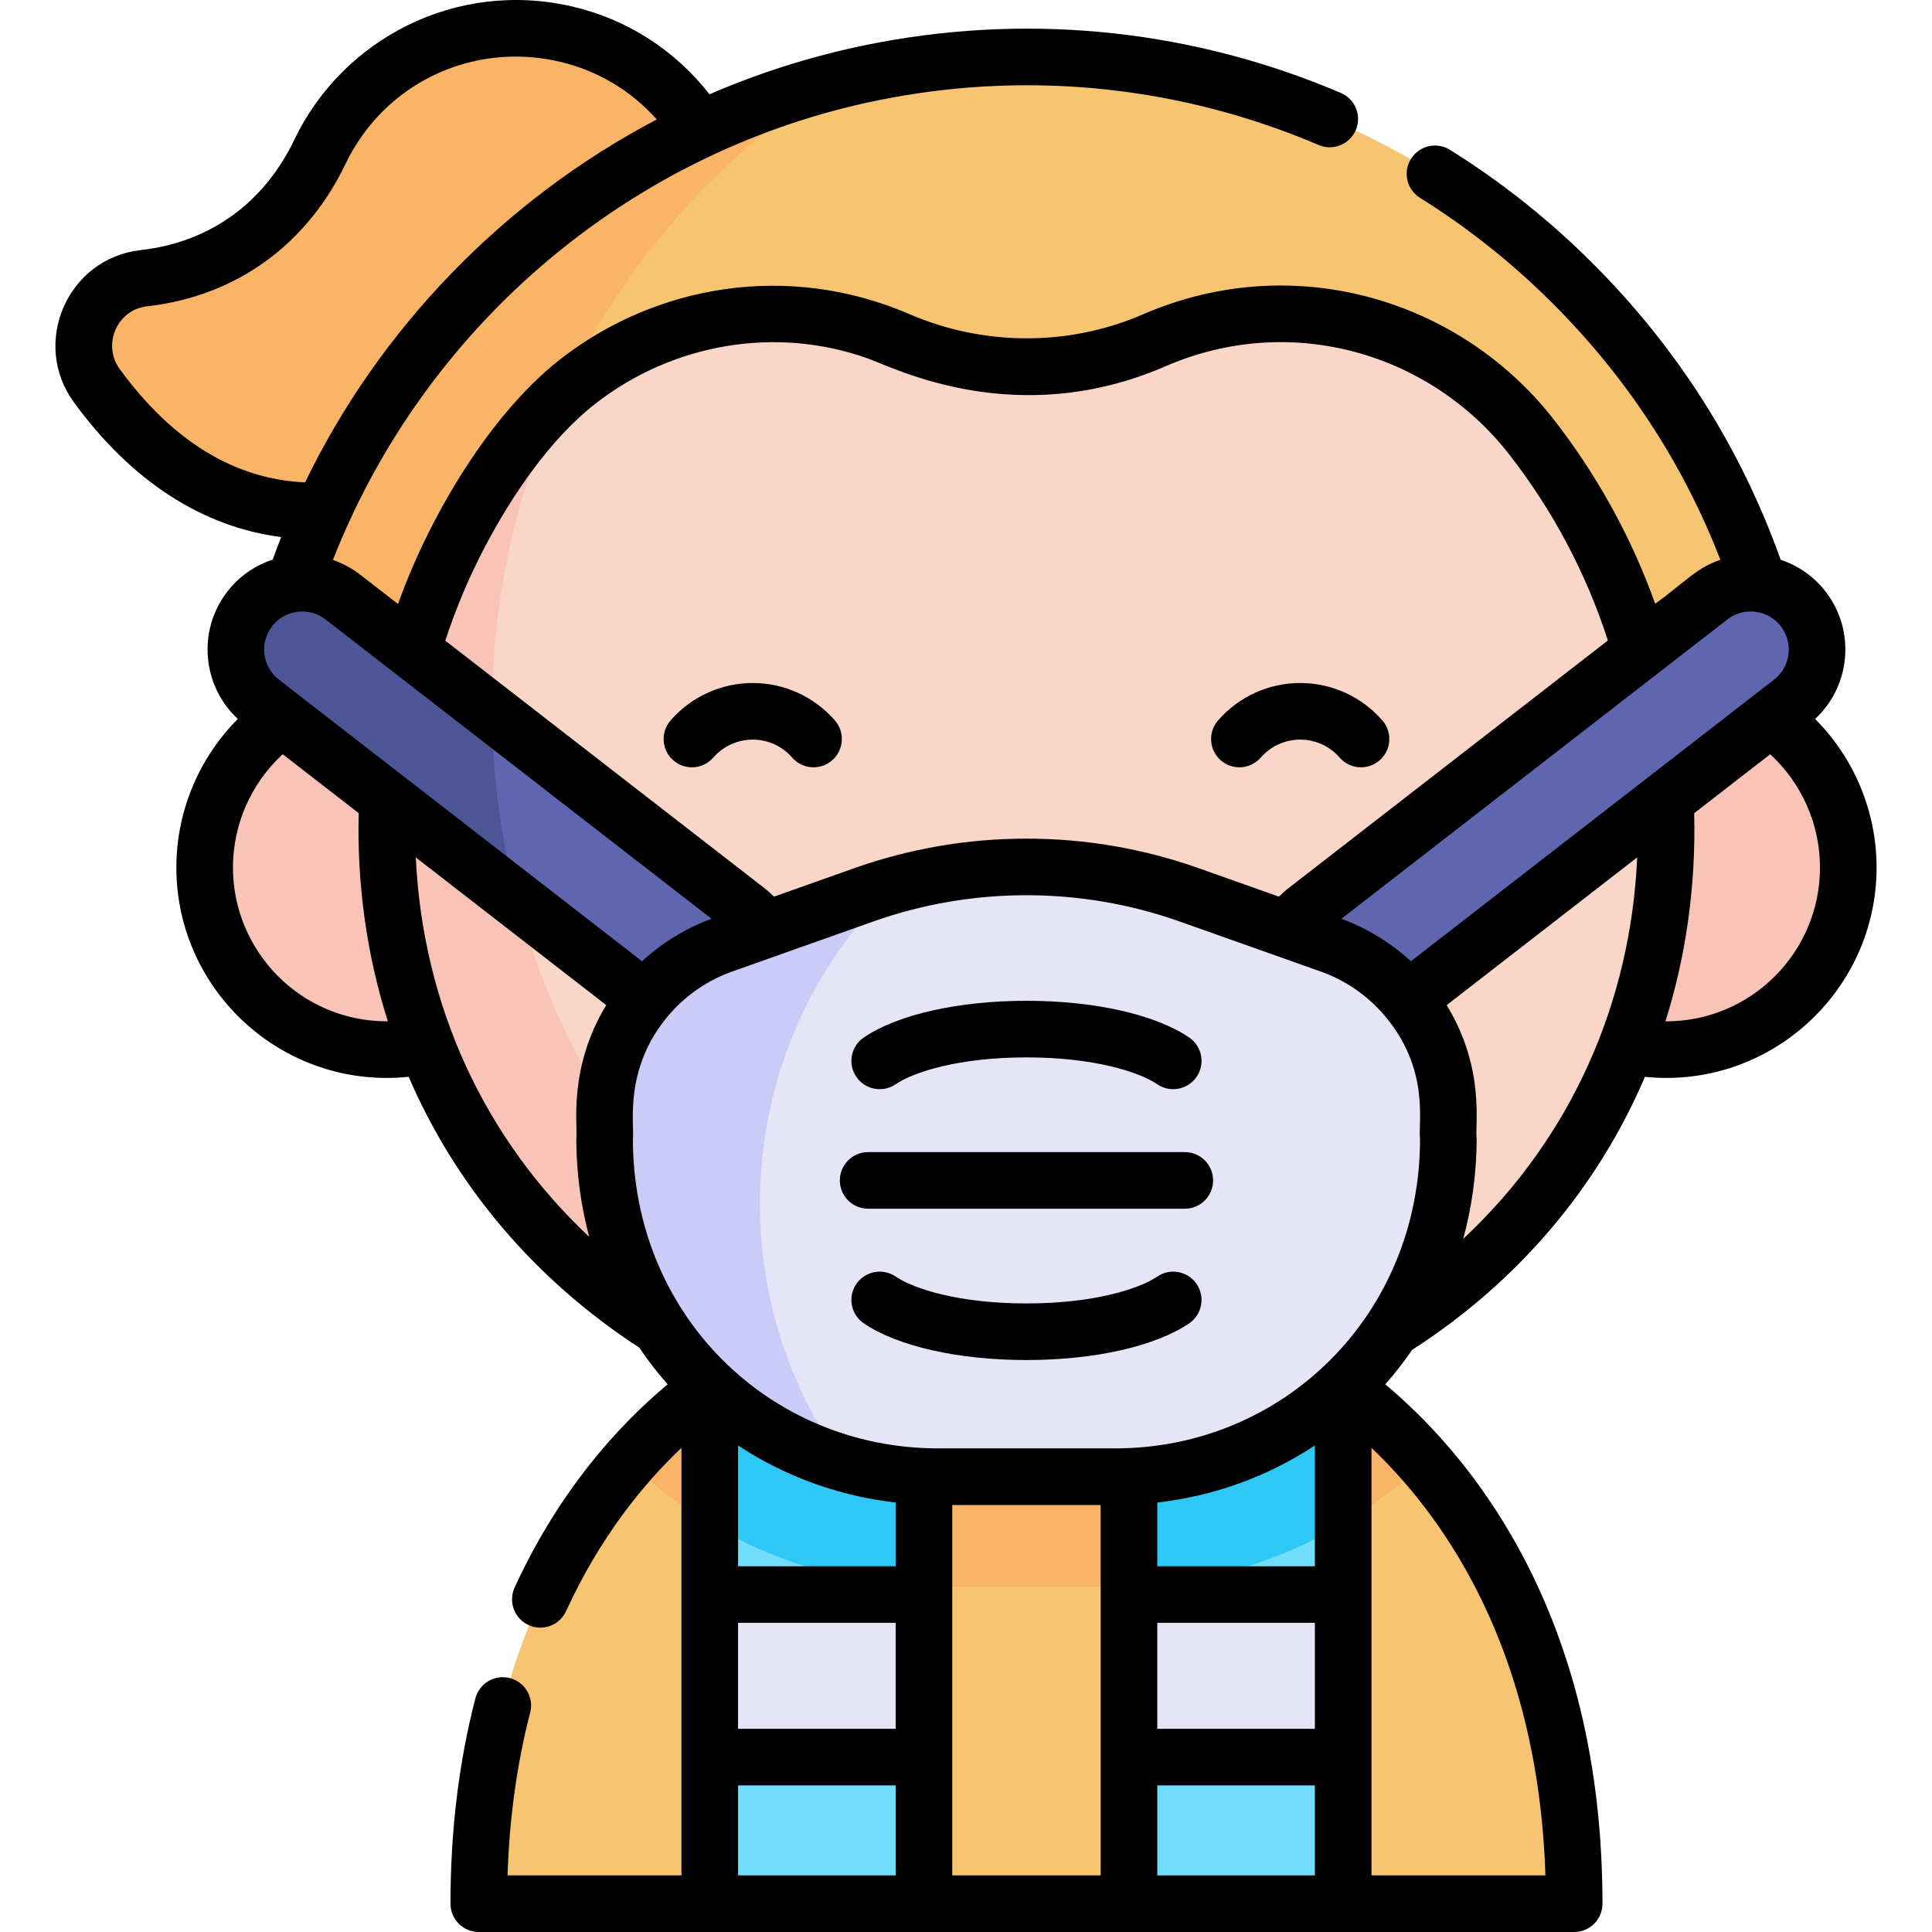 <svg id="Capa_1" enable-background="new 0 0 512 512" height="512" viewBox="0 0 512 512" width="512" xmlns="http://www.w3.org/2000/svg"><g><g><path d="m344.561 360.455h-145.086s-72.603 34.858-72.603 144.044h61.216l28.382-19.424s23.01 19.015 28.38 19.424h54.334l28.382-19.424 28.382 19.424h61.216c-.001-109.186-72.603-144.044-72.603-144.044z" fill="#f7c572"/><path d="m244.852 422.57v43.082l-28.382 19.424-28.382-19.424v-43.082l28.382-13.944z" fill="#e6e5f7"/><path d="m299.184 422.57v43.082l28.382 19.424 28.382-19.424v-43.082l-28.382-13.944z" fill="#e6e5f7"/><path d="m188.088 465.652h56.765v38.848h-56.765z" fill="#71defd"/><path d="m344.561 360.455h-145.086s-15.886 7.629-32.796 26.923c21.503 20.839 50.986 33.083 81.958 33.083 7.221-.005 15.297-.008 23.374-.008 8.078 0 23.466.008 23.468.008 30.907 0 60.378-12.245 81.878-33.083-16.91-19.294-32.796-26.923-32.796-26.923z" fill="#f9b467"/><g fill="#71defd"><path d="m188.088 367.635h56.765v54.935h-56.765z"/><path d="m299.184 465.652h56.765v38.848h-56.765z"/><path d="m299.184 367.635h56.765v54.935h-56.765z"/></g><path d="m470.606 169.827c-8.942-35.794-27.496-68.587-54.372-95.269-79.802-79.221-209.582-79.919-290.017 1.881-25.98 26.42-43.946 58.525-52.727 93.388l198.558 33.516z" fill="#f7c572"/><circle cx="441.533" cy="229.889" fill="#f9c4b7" r="48.276"/><path d="m185.484 34.393c-7.871-12.42-20.388-21.838-35.481-25.355-27.288-6.358-53.923 7.576-65.241 31.217-7.311 15.271-20.37 27.206-36.727 31.58-3.52.941-6.843 1.549-9.954 1.9-13.634 1.535-20.516 17.397-12.429 28.48 12.489 17.114 32.009 34.088 59.957 33.141-5.062 11.099-9.134 22.621-12.119 34.472l57.126 9.643c2.758-66.333 38.209-124.22 90.675-157.955-12.216 3.129-24.202 7.436-35.807 12.877z" fill="#f9b467"/><path d="m405.908 115.863c-23.01-29.586-62.828-40.849-97.545-26.725-.849.345-1.686.697-2.509 1.054-21.656 9.391-46.115 9.323-67.781-.046-.687-.297-1.384-.591-2.089-.88-34.593-14.188-74.382-3.062-97.435 26.375-22.249 28.41-35.661 64.015-36.041 102.541-.01.473-.01.945-.01 1.418 0 .633 0 1.257.01 1.89.915 91.662 75.968 157.133 168.243 157.797 94.206.694 170.777-65.411 170.777-159.456 0-39.186-13.295-75.262-35.62-103.968z" fill="#f9d6c8"/><path d="m130.428 187.815c0-29.642 6.54-57.751 18.236-82.985-3.634 3.268-7.029 6.87-10.115 10.811-15.043 19.208-26.038 41.708-31.705 66.173-1.43-.129-2.877-.201-4.341-.201-26.662 0-48.276 21.614-48.276 48.276s21.614 48.275 48.276 48.275c3.6 0 7.103-.404 10.477-1.153 23.797 61.477 85.499 101.755 157.771 102.275 2.659.02 5.302-.021 7.932-.107-85.252-21.905-148.255-99.276-148.255-191.364z" fill="#f9c4b7"/><path d="m197.841 241.187-107.18-83.115c-7.764-5.841-18.796-4.281-24.637 3.483-5.841 7.765-4.281 18.796 3.484 24.637l107.18 83.116c7.74 5.822 18.778 4.307 24.637-3.484 5.841-7.765 4.282-18.795-3.484-24.637z" fill="#5f66af"/><path d="m130.44 188.919-39.778-30.847c-7.764-5.841-18.796-4.281-24.637 3.483-5.841 7.765-4.281 18.796 3.484 24.637l67.498 52.343c-4.198-15.845-6.473-32.472-6.567-49.616z" fill="#4c5696"/><path d="m478.012 161.556c-5.842-7.765-16.873-9.325-24.637-3.483l-107.18 83.115c-7.766 5.841-9.325 16.872-3.484 24.637 5.859 7.791 16.897 9.306 24.637 3.484l107.18-83.116c7.765-5.841 9.324-16.872 3.484-24.637z" fill="#5f66af"/><path d="m299.184 420.401c20.279-.642 39.826-6.529 56.765-16.626v-36.139h-56.765z" fill="#2fc7f3"/><path d="m188.088 403.771c16.929 10.088 36.468 15.975 56.765 16.629v-52.764h-56.765z" fill="#2fc7f3"/><path d="m352.56 250.416-37.3-13.231c-13.985-4.967-28.614-7.44-43.242-7.44-14.629 0-29.257 2.473-43.242 7.44l-37.3 13.231c-18.741 6.646-31.258 24.371-31.258 44.247v7.158c0 17.331 4.844 33.965 13.551 48.223 15.838 25.937 44.457 41.318 74.847 41.295 14.456-.011 32.334-.011 46.796 0 30.393.023 59.017-15.355 74.856-41.295 8.706-14.258 13.551-30.891 13.551-48.223v-7.158c-.001-19.876-12.518-37.601-31.259-44.247z" fill="#e6e5f7"/><path d="m201.396 318.974c0-33.087 13.627-62.986 35.568-84.408-2.684.761-5.35 1.611-7.992 2.55l-37.497 13.301c-18.839 6.681-31.422 24.499-31.422 44.48v7.196c0 17.422 4.87 34.143 13.622 48.477 11.508 18.846 29.729 32.143 50.482 38.061-14.306-19.521-22.761-43.6-22.761-69.657z" fill="#cbcbf7"/></g><g><path d="m199.482 181.003c-8.344 0-16.278 3.614-21.769 9.915-2.721 3.123-2.396 7.86.727 10.582 3.122 2.721 7.86 2.396 10.582-.727 2.641-3.031 6.454-4.77 10.461-4.77s7.82 1.738 10.461 4.77c2.721 3.122 7.459 3.447 10.581.727 3.123-2.721 3.448-7.458.727-10.582-5.491-6.301-13.426-9.915-21.77-9.915z"/><path d="m323.523 201.499c3.123 2.721 7.86 2.396 10.582-.727 2.641-3.031 6.454-4.77 10.461-4.77s7.82 1.738 10.461 4.77c2.722 3.123 7.459 3.447 10.582.727 3.123-2.721 3.448-7.459.727-10.582-5.491-6.301-13.426-9.915-21.77-9.915s-16.278 3.614-21.769 9.915c-2.721 3.123-2.396 7.861.726 10.582z"/><path d="m230.063 305.322c-4.142 0-7.5 3.358-7.5 7.5 0 4.143 3.358 7.5 7.5 7.5h83.922c4.142 0 7.5-3.357 7.5-7.5 0-4.142-3.358-7.5-7.5-7.5z"/><path d="m228.916 274.942c-3.427 2.326-4.319 6.991-1.992 10.417 2.327 3.427 6.991 4.318 10.418 1.992 4.846-3.29 16.837-7.132 34.682-7.132s29.836 3.842 34.682 7.132c1.291.876 2.756 1.295 4.206 1.295 2.401 0 4.761-1.151 6.212-3.288 2.327-3.427 1.435-8.091-1.992-10.418-8.967-6.088-25.082-9.722-43.108-9.722-18.026.001-34.141 3.635-43.108 9.724z"/><path d="m306.706 338.292c-4.846 3.29-16.837 7.133-34.682 7.133s-29.836-3.843-34.682-7.133c-3.426-2.327-8.091-1.435-10.418 1.992s-1.435 8.091 1.992 10.418c8.966 6.088 25.081 9.723 43.108 9.723 18.026 0 34.14-3.635 43.108-9.723 3.427-2.327 4.319-6.991 1.992-10.418s-6.992-4.319-10.418-1.992z"/><path d="m74.516 142.328c-.777 1.978-1.524 3.97-2.244 5.977-4.719 1.541-9.03 4.484-12.234 8.744-7.794 10.361-6.327 24.854 2.986 33.481-10.328 10.371-16.289 24.5-16.289 39.361 0 30.754 25.021 55.775 55.776 55.775 1.926 0 3.858-.109 5.786-.311 12.449 28.886 33.315 53.686 61.141 71.804 2.286 3.411 4.794 6.647 7.498 9.697-12.946 10.811-28.691 28.013-40.554 53.856-1.729 3.765-.078 8.217 3.687 9.945 3.764 1.728 8.217.077 9.945-3.687 8.965-19.529 20.316-33.546 30.581-43.29v113.321h-46.093c.496-15.206 2.507-29.688 5.999-43.144 1.04-4.009-1.367-8.103-5.376-9.143-4.006-1.04-8.103 1.366-9.144 5.376-4.38 16.881-6.602 35.187-6.602 54.411 0 4.142 3.358 7.5 7.5 7.5h290.29c4.142 0 7.5-3.358 7.5-7.5 0-36.97-8.057-69.692-23.947-97.257-10.795-18.727-23.351-31.797-33.612-40.383 2.551-2.877 4.925-5.921 7.106-9.12 28.175-18.137 49.227-43.127 61.701-72.369 32.948 3.352 61.397-22.642 61.397-55.48 0-14.861-5.962-28.99-16.289-39.361 9.313-8.627 10.78-23.12 2.986-33.481 0 0 0 0 0-.001-3.178-4.224-7.443-7.154-12.117-8.706-10.638-29.856-27.558-56.458-50.371-79.105-11.297-11.215-23.834-21.151-37.262-29.532-3.515-2.194-8.141-1.122-10.333 2.391-2.193 3.514-1.123 8.141 2.391 10.333 12.479 7.789 24.133 17.026 34.637 27.453 19.919 19.774 35.015 42.772 44.963 68.473-6.352 2.153-9.239 5.792-17.27 11.651-.393-1.097-.797-2.189-1.211-3.276-.001-.003-.002-.005-.003-.008-6.195-16.261-14.774-31.521-25.553-45.399-.016-.021-.031-.042-.048-.063-24.693-31.75-68.756-45.365-108.959-27.947-20.285 8.796-42.89 8.137-61.819-.049-32.257-13.939-67.294-7.714-92.441 11.84-14.637 11.382-26.768 29.57-34.948 45.874-3.102 6.188-5.835 12.556-8.192 19.086l-10.211-7.918c-1.955-1.499-4.578-2.923-7.031-3.753 1.503-3.858 2.602-6.377 4.206-9.925 26.182-57.405 79.189-100.464 143.254-112.472 38.469-7.212 77.808-2.913 113.765 12.43 3.81 1.627 8.216-.145 9.842-3.954 1.625-3.81-.145-8.216-3.955-9.842-38.693-16.511-81.024-21.137-122.415-13.378-15.552 2.916-30.586 7.535-44.906 13.735-9.145-11.711-21.828-19.878-36.312-23.252-30.82-7.181-60.917 8.565-73.707 35.282-7.576 15.824-21.375 27.084-40.756 29.265-19.348 2.179-29.14 24.607-17.649 40.354 15.211 20.843 34.02 33.014 54.916 35.691zm-2.492 23.738c3.354-4.459 9.684-5.303 14.081-2.038.005.003.01.007.016.011 3.436 2.664 11.834 9.177 15.109 11.716 15.697 12.173 77.339 59.974 87.348 67.736-6.612 2.406-13.015 6.234-18.429 11.251-10.091-7.826-84.744-65.717-96.038-74.475-.029-.022-.058-.045-.087-.066-4.448-3.347-5.345-9.688-2-14.135zm240.735 78.189 37.3 13.231h.001c.005.002.01.004.015.005 6.224 2.215 12.033 6.055 16.657 11.424 12.355 14.343 9.027 28.754 9.592 32.908 0 46.506-36.12 82.017-80.831 82.017-.003 0-.005 0-.008 0-.019 0-.042 0-.061 0-15.519-.012-36.102-.009-46.807 0-44.906-.037-80.892-35.531-80.892-82.018.447-3.589-2.593-18.747 9.579-32.891 4.573-5.317 10.376-9.208 16.686-11.446 35.571-12.617 33.524-11.891 37.303-13.231 13.093-4.65 26.797-7.008 40.732-7.008 13.497.001 27.232 2.214 40.734 7.009zm-75.401 153.931v16.885h-41.764v-32c.118.078.239.15.357.227 12.374 8.09 26.508 13.184 41.407 14.888zm-41.764 31.885h41.764v28.081h-41.764zm56.764-31.233c12.119-.008 28.66-.007 39.332 0v98.162h-39.331c-.001-21.104-.001-78.676-.001-98.162zm54.332 31.233h41.764v28.081h-41.764zm41.765-47.001v32.001h-41.765v-16.885c.008-.001.016-.002.023-.003 14.881-1.707 28.998-6.795 41.36-14.87.127-.083.256-.161.382-.243zm-41.765 113.93v-23.848h41.764v23.848zm-203.893-226.335c-22.97.117-41.062-18.501-41.062-40.774 0-11.462 4.851-22.335 13.19-30.011 6.912 5.36 13.124 10.178 20.14 15.618-.494 18.721 2.119 37.597 7.732 55.167zm7.39-43.44c7.223 5.601 43.268 33.553 50.475 39.142-10.239 16.853-7.478 32.178-7.937 35.456v.005c.002 8.785 1.211 17.723 3.422 25.955-27.704-26.011-44.092-61.177-45.96-100.558zm85.407 245.927h41.764v23.848h-41.764zm192.133-58.418c13.489 23.401 20.818 51.047 21.823 82.266h-46.096c0-24.573 0 53.699 0-113.304 7.853 7.47 16.543 17.629 24.273 31.038zm.03-86.417c2.256-8.239 3.567-17.288 3.567-26.494-.501-3.792 2.361-18.504-7.937-35.456 4.638-3.596 44.417-34.445 50.478-39.144-1.663 38.342-17.466 74.349-46.108 101.094zm94.557-98.426c0 22.544-18.365 40.883-40.958 40.775 5.374-17.019 8.105-35.722 7.62-55.161l20.148-15.624c8.339 7.674 13.19 18.548 13.19 30.01zm-12.29-49.69c-.029.021-.058.044-.087.066l-96.038 74.475c-5.381-4.987-11.843-8.862-18.429-11.251 0 0 96.395-74.751 102.457-79.452 4.398-3.279 10.74-2.435 14.097 2.027 3.345 4.448 2.448 10.789-2 14.135zm-161.183-83.125c33.581-14.559 70.411-3.275 91.152 23.393 11.415 14.673 20.238 31.151 26.117 49.261-9.547 7.403-74.536 57.801-84.465 65.5-1.018.77-2.286 1.939-2.729 2.388-27.49-9.751-18.945-6.72-21.14-7.499-14.718-5.227-30.113-7.872-45.752-7.872-15.65 0-31.043 2.648-45.749 7.871-.117.041-20.78 7.371-21.143 7.5-.5-.506-1.751-1.647-2.717-2.378-.004-.003-.007-.006-.01-.009l-84.4-65.45c2.809-8.58 6.303-16.871 10.476-24.819.002-.003.003-.007.005-.01 6.986-13.303 17.168-28.536 29.324-38 20.413-15.894 47.84-20.747 72.399-11.877 7.083 2.56 39.272 19.067 78.632 2.001zm-269.914-15.887c24.391-2.75 42.741-17.089 52.606-37.694 10.258-21.425 33.625-32.544 56.774-27.15 10.023 2.335 18.935 7.673 25.754 15.312-40.637 21.293-73.629 55.631-93.206 96.182-18.671-.833-35.184-10.922-49.138-30.043-4.7-6.443-.704-15.717 7.21-16.607z"/></g></g></svg>